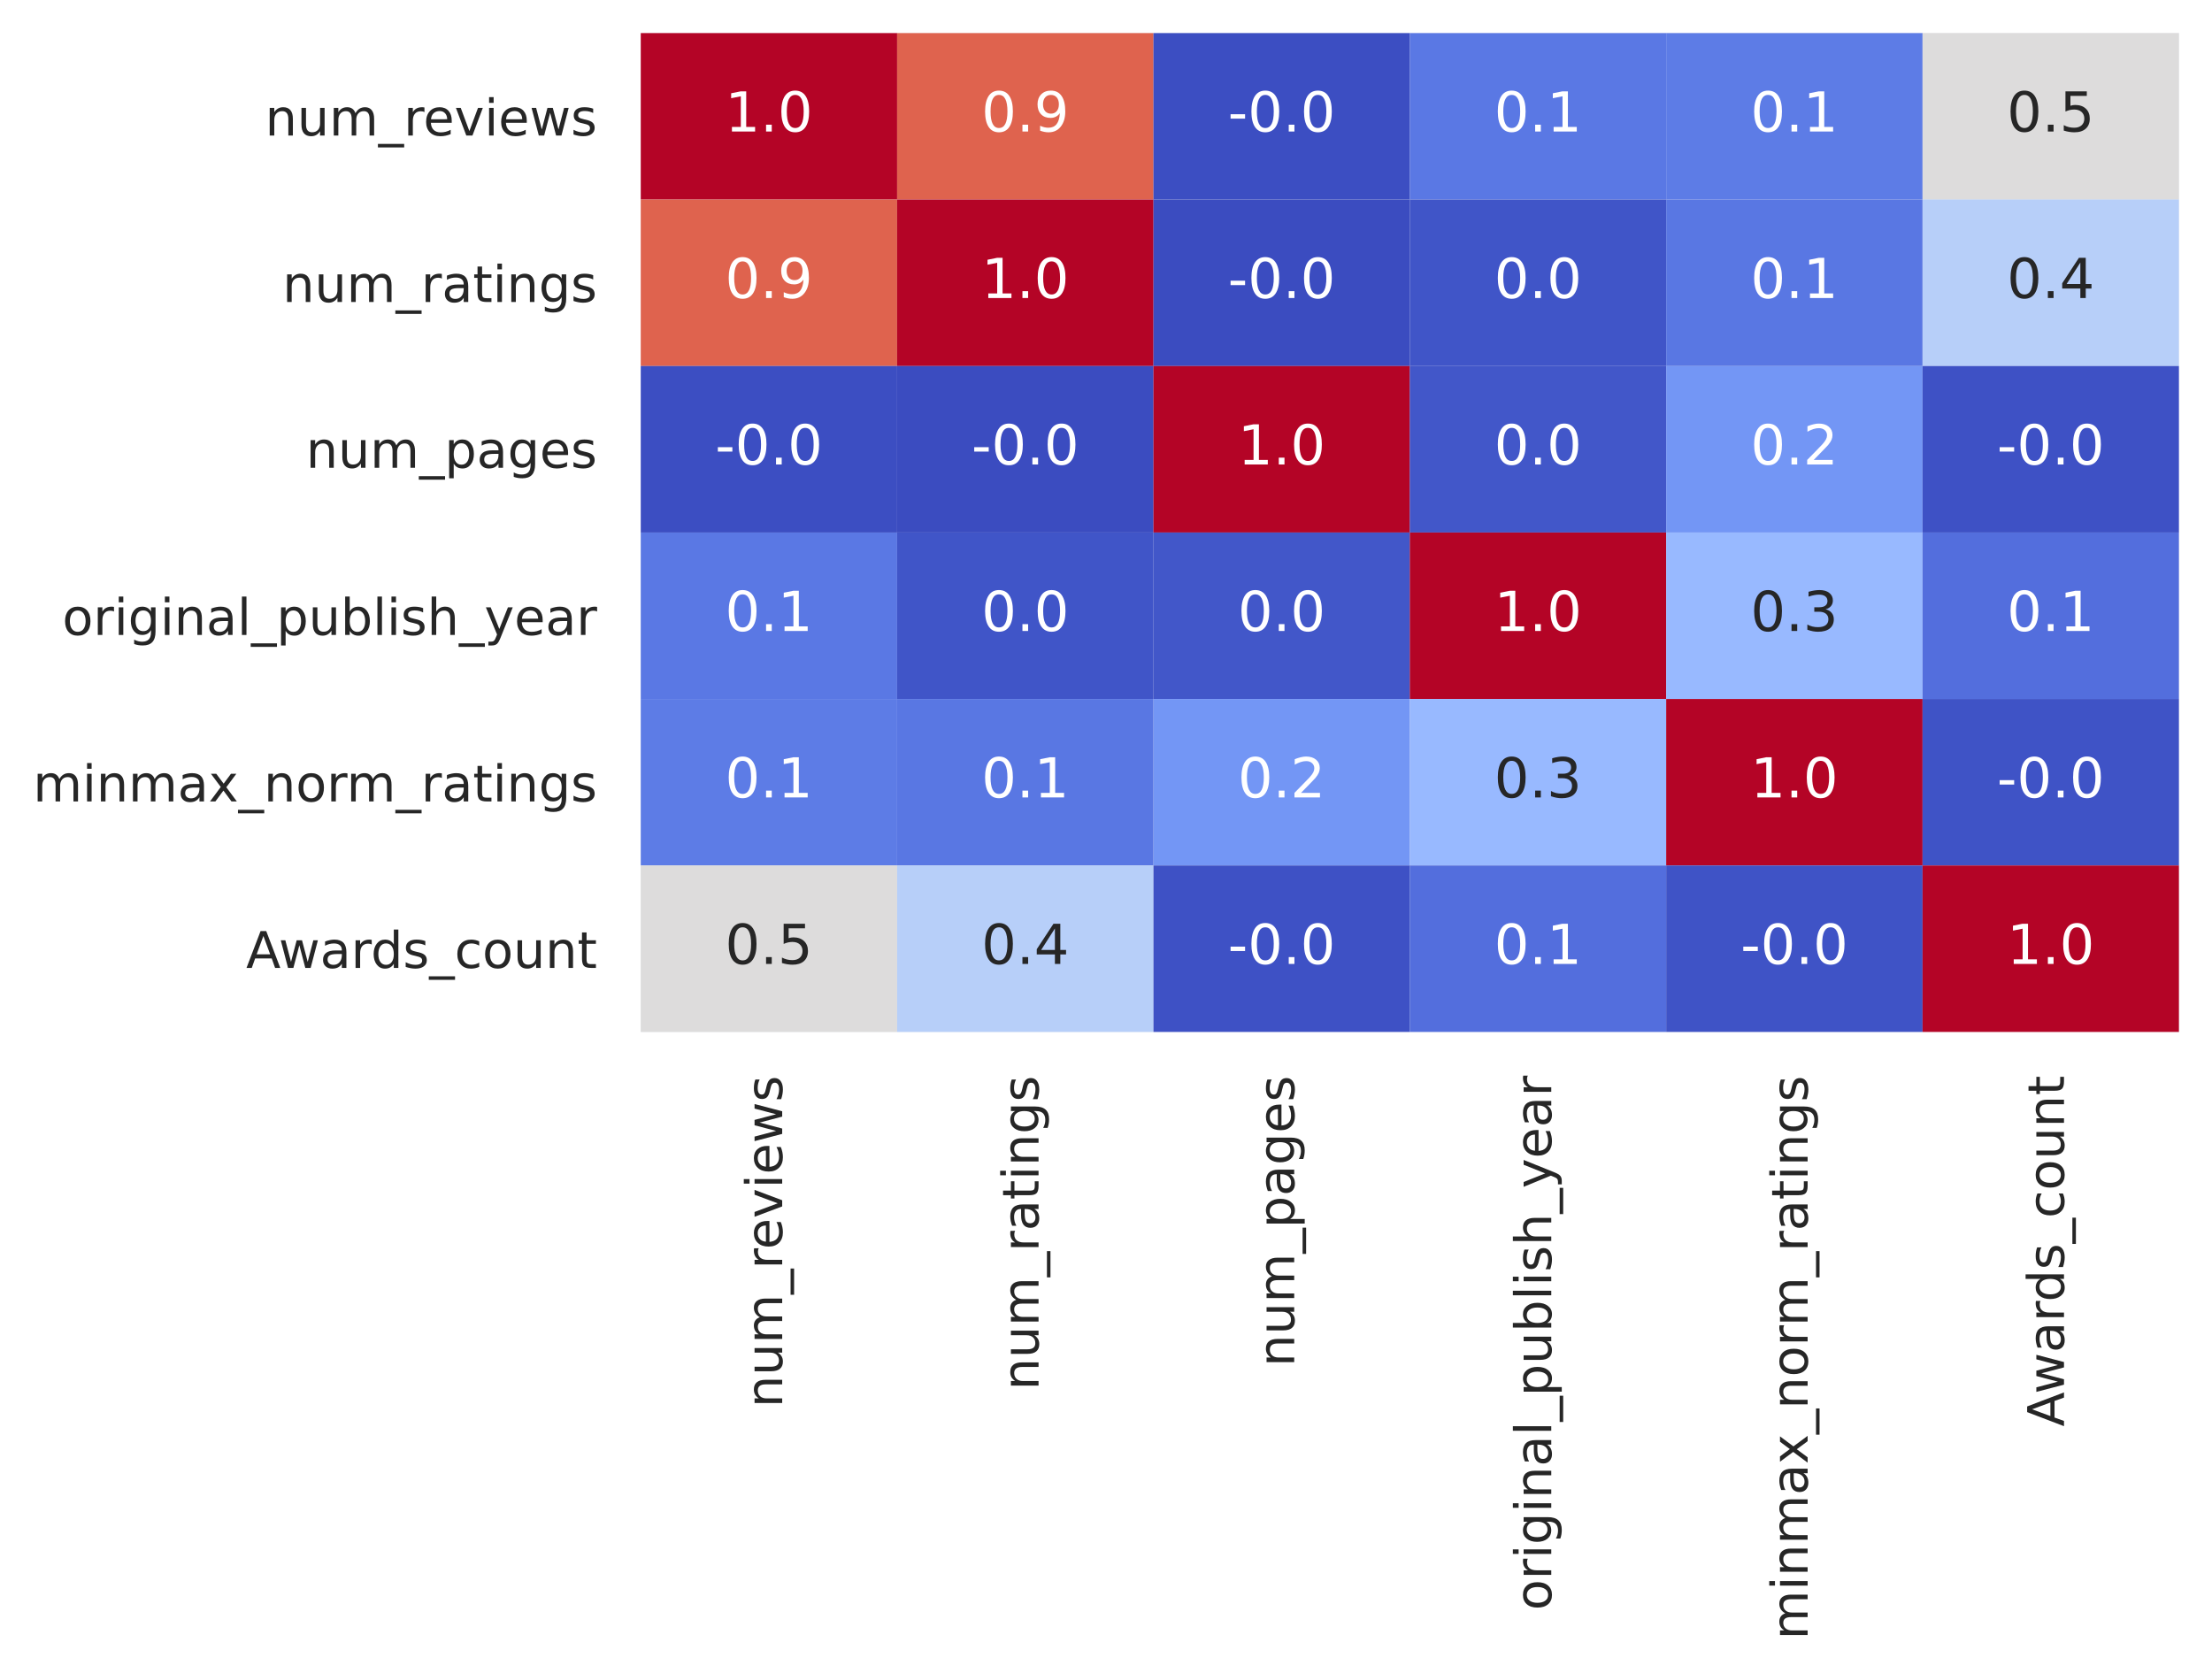 <?xml version="1.0" encoding="utf-8" standalone="no"?>
<!DOCTYPE svg PUBLIC "-//W3C//DTD SVG 1.1//EN"
  "http://www.w3.org/Graphics/SVG/1.1/DTD/svg11.dtd">
<!-- Created with matplotlib (https://matplotlib.org/) -->
<svg height="364.11pt" version="1.1" viewBox="0 0 481.47 364.11" width="481.47pt" xmlns="http://www.w3.org/2000/svg" xmlns:xlink="http://www.w3.org/1999/xlink">
 <defs>
  <style type="text/css">*{stroke-linecap:butt;stroke-linejoin:round;}</style>
 </defs>
 <g id="figure_1">
  <g id="patch_1">
   <path d="M 0 364.11 
L 481.47 364.11 
L 481.47 0 
L 0 0 
z
" style="fill:#ffffff;"/>
  </g>
  <g id="axes_1">
   <g id="patch_2">
    <path d="M 139.47 224.64 
L 474.27 224.64 
L 474.27 7.2 
L 139.47 7.2 
z
" style="fill:#eaeaf2;"/>
   </g>
   <g id="matplotlib.axis_1">
    <g id="xtick_1">
     <g id="text_1">
      <!-- num_reviews -->
      <g style="fill:#262626;" transform="translate(170.253 306.401)rotate(-90)scale(0.11 -0.11)">
       <defs>
        <path d="M 54.891 33.016 
L 54.891 0 
L 45.906 0 
L 45.906 32.719 
Q 45.906 40.484 42.875 44.328 
Q 39.844 48.188 33.797 48.188 
Q 26.516 48.188 22.312 43.547 
Q 18.109 38.922 18.109 30.906 
L 18.109 0 
L 9.078 0 
L 9.078 54.688 
L 18.109 54.688 
L 18.109 46.188 
Q 21.344 51.125 25.703 53.562 
Q 30.078 56 35.797 56 
Q 45.219 56 50.047 50.172 
Q 54.891 44.344 54.891 33.016 
z
" id="DejaVuSans-110"/>
        <path d="M 8.5 21.578 
L 8.5 54.688 
L 17.484 54.688 
L 17.484 21.922 
Q 17.484 14.156 20.5 10.266 
Q 23.531 6.391 29.594 6.391 
Q 36.859 6.391 41.078 11.031 
Q 45.312 15.672 45.312 23.688 
L 45.312 54.688 
L 54.297 54.688 
L 54.297 0 
L 45.312 0 
L 45.312 8.406 
Q 42.047 3.422 37.719 1 
Q 33.406 -1.422 27.688 -1.422 
Q 18.266 -1.422 13.375 4.438 
Q 8.5 10.297 8.5 21.578 
z
M 31.109 56 
z
" id="DejaVuSans-117"/>
        <path d="M 52 44.188 
Q 55.375 50.25 60.062 53.125 
Q 64.75 56 71.094 56 
Q 79.641 56 84.281 50.016 
Q 88.922 44.047 88.922 33.016 
L 88.922 0 
L 79.891 0 
L 79.891 32.719 
Q 79.891 40.578 77.094 44.375 
Q 74.312 48.188 68.609 48.188 
Q 61.625 48.188 57.562 43.547 
Q 53.516 38.922 53.516 30.906 
L 53.516 0 
L 44.484 0 
L 44.484 32.719 
Q 44.484 40.625 41.703 44.406 
Q 38.922 48.188 33.109 48.188 
Q 26.219 48.188 22.156 43.531 
Q 18.109 38.875 18.109 30.906 
L 18.109 0 
L 9.078 0 
L 9.078 54.688 
L 18.109 54.688 
L 18.109 46.188 
Q 21.188 51.219 25.484 53.609 
Q 29.781 56 35.688 56 
Q 41.656 56 45.828 52.969 
Q 50 49.953 52 44.188 
z
" id="DejaVuSans-109"/>
        <path d="M 50.984 -16.609 
L 50.984 -23.578 
L -0.984 -23.578 
L -0.984 -16.609 
z
" id="DejaVuSans-95"/>
        <path d="M 41.109 46.297 
Q 39.594 47.172 37.812 47.578 
Q 36.031 48 33.891 48 
Q 26.266 48 22.188 43.047 
Q 18.109 38.094 18.109 28.812 
L 18.109 0 
L 9.078 0 
L 9.078 54.688 
L 18.109 54.688 
L 18.109 46.188 
Q 20.953 51.172 25.484 53.578 
Q 30.031 56 36.531 56 
Q 37.453 56 38.578 55.875 
Q 39.703 55.766 41.062 55.516 
z
" id="DejaVuSans-114"/>
        <path d="M 56.203 29.594 
L 56.203 25.203 
L 14.891 25.203 
Q 15.484 15.922 20.484 11.062 
Q 25.484 6.203 34.422 6.203 
Q 39.594 6.203 44.453 7.469 
Q 49.312 8.734 54.109 11.281 
L 54.109 2.781 
Q 49.266 0.734 44.188 -0.344 
Q 39.109 -1.422 33.891 -1.422 
Q 20.797 -1.422 13.156 6.188 
Q 5.516 13.812 5.516 26.812 
Q 5.516 40.234 12.766 48.109 
Q 20.016 56 32.328 56 
Q 43.359 56 49.781 48.891 
Q 56.203 41.797 56.203 29.594 
z
M 47.219 32.234 
Q 47.125 39.594 43.094 43.984 
Q 39.062 48.391 32.422 48.391 
Q 24.906 48.391 20.391 44.141 
Q 15.875 39.891 15.188 32.172 
z
" id="DejaVuSans-101"/>
        <path d="M 2.984 54.688 
L 12.5 54.688 
L 29.594 8.797 
L 46.688 54.688 
L 56.203 54.688 
L 35.688 0 
L 23.484 0 
z
" id="DejaVuSans-118"/>
        <path d="M 9.422 54.688 
L 18.406 54.688 
L 18.406 0 
L 9.422 0 
z
M 9.422 75.984 
L 18.406 75.984 
L 18.406 64.594 
L 9.422 64.594 
z
" id="DejaVuSans-105"/>
        <path d="M 4.203 54.688 
L 13.188 54.688 
L 24.422 12.016 
L 35.594 54.688 
L 46.188 54.688 
L 57.422 12.016 
L 68.609 54.688 
L 77.594 54.688 
L 63.281 0 
L 52.688 0 
L 40.922 44.828 
L 29.109 0 
L 18.5 0 
z
" id="DejaVuSans-119"/>
        <path d="M 44.281 53.078 
L 44.281 44.578 
Q 40.484 46.531 36.375 47.5 
Q 32.281 48.484 27.875 48.484 
Q 21.188 48.484 17.844 46.438 
Q 14.5 44.391 14.5 40.281 
Q 14.5 37.156 16.891 35.375 
Q 19.281 33.594 26.516 31.984 
L 29.594 31.297 
Q 39.156 29.25 43.188 25.516 
Q 47.219 21.781 47.219 15.094 
Q 47.219 7.469 41.188 3.016 
Q 35.156 -1.422 24.609 -1.422 
Q 20.219 -1.422 15.453 -0.562 
Q 10.688 0.297 5.422 2 
L 5.422 11.281 
Q 10.406 8.688 15.234 7.391 
Q 20.062 6.109 24.812 6.109 
Q 31.156 6.109 34.562 8.281 
Q 37.984 10.453 37.984 14.406 
Q 37.984 18.062 35.516 20.016 
Q 33.062 21.969 24.703 23.781 
L 21.578 24.516 
Q 13.234 26.266 9.516 29.906 
Q 5.812 33.547 5.812 39.891 
Q 5.812 47.609 11.281 51.797 
Q 16.75 56 26.812 56 
Q 31.781 56 36.172 55.266 
Q 40.578 54.547 44.281 53.078 
z
" id="DejaVuSans-115"/>
       </defs>
       <use xlink:href="#DejaVuSans-110"/>
       <use x="63.379" xlink:href="#DejaVuSans-117"/>
       <use x="126.758" xlink:href="#DejaVuSans-109"/>
       <use x="224.17" xlink:href="#DejaVuSans-95"/>
       <use x="274.17" xlink:href="#DejaVuSans-114"/>
       <use x="313.033" xlink:href="#DejaVuSans-101"/>
       <use x="374.557" xlink:href="#DejaVuSans-118"/>
       <use x="433.736" xlink:href="#DejaVuSans-105"/>
       <use x="461.52" xlink:href="#DejaVuSans-101"/>
       <use x="523.043" xlink:href="#DejaVuSans-119"/>
       <use x="604.83" xlink:href="#DejaVuSans-115"/>
      </g>
     </g>
    </g>
    <g id="xtick_2">
     <g id="text_2">
      <!-- num_ratings -->
      <g style="fill:#262626;" transform="translate(226.053 302.613)rotate(-90)scale(0.11 -0.11)">
       <defs>
        <path d="M 34.281 27.484 
Q 23.391 27.484 19.188 25 
Q 14.984 22.516 14.984 16.5 
Q 14.984 11.719 18.141 8.906 
Q 21.297 6.109 26.703 6.109 
Q 34.188 6.109 38.703 11.406 
Q 43.219 16.703 43.219 25.484 
L 43.219 27.484 
z
M 52.203 31.203 
L 52.203 0 
L 43.219 0 
L 43.219 8.297 
Q 40.141 3.328 35.547 0.953 
Q 30.953 -1.422 24.312 -1.422 
Q 15.922 -1.422 10.953 3.297 
Q 6 8.016 6 15.922 
Q 6 25.141 12.172 29.828 
Q 18.359 34.516 30.609 34.516 
L 43.219 34.516 
L 43.219 35.406 
Q 43.219 41.609 39.141 45 
Q 35.062 48.391 27.688 48.391 
Q 23 48.391 18.547 47.266 
Q 14.109 46.141 10.016 43.891 
L 10.016 52.203 
Q 14.938 54.109 19.578 55.047 
Q 24.219 56 28.609 56 
Q 40.484 56 46.344 49.844 
Q 52.203 43.703 52.203 31.203 
z
" id="DejaVuSans-97"/>
        <path d="M 18.312 70.219 
L 18.312 54.688 
L 36.812 54.688 
L 36.812 47.703 
L 18.312 47.703 
L 18.312 18.016 
Q 18.312 11.328 20.141 9.422 
Q 21.969 7.516 27.594 7.516 
L 36.812 7.516 
L 36.812 0 
L 27.594 0 
Q 17.188 0 13.234 3.875 
Q 9.281 7.766 9.281 18.016 
L 9.281 47.703 
L 2.688 47.703 
L 2.688 54.688 
L 9.281 54.688 
L 9.281 70.219 
z
" id="DejaVuSans-116"/>
        <path d="M 45.406 27.984 
Q 45.406 37.75 41.375 43.109 
Q 37.359 48.484 30.078 48.484 
Q 22.859 48.484 18.828 43.109 
Q 14.797 37.75 14.797 27.984 
Q 14.797 18.266 18.828 12.891 
Q 22.859 7.516 30.078 7.516 
Q 37.359 7.516 41.375 12.891 
Q 45.406 18.266 45.406 27.984 
z
M 54.391 6.781 
Q 54.391 -7.172 48.188 -13.984 
Q 42 -20.797 29.203 -20.797 
Q 24.469 -20.797 20.266 -20.094 
Q 16.062 -19.391 12.109 -17.922 
L 12.109 -9.188 
Q 16.062 -11.328 19.922 -12.344 
Q 23.781 -13.375 27.781 -13.375 
Q 36.625 -13.375 41.016 -8.766 
Q 45.406 -4.156 45.406 5.172 
L 45.406 9.625 
Q 42.625 4.781 38.281 2.391 
Q 33.938 0 27.875 0 
Q 17.828 0 11.672 7.656 
Q 5.516 15.328 5.516 27.984 
Q 5.516 40.672 11.672 48.328 
Q 17.828 56 27.875 56 
Q 33.938 56 38.281 53.609 
Q 42.625 51.219 45.406 46.391 
L 45.406 54.688 
L 54.391 54.688 
z
" id="DejaVuSans-103"/>
       </defs>
       <use xlink:href="#DejaVuSans-110"/>
       <use x="63.379" xlink:href="#DejaVuSans-117"/>
       <use x="126.758" xlink:href="#DejaVuSans-109"/>
       <use x="224.17" xlink:href="#DejaVuSans-95"/>
       <use x="274.17" xlink:href="#DejaVuSans-114"/>
       <use x="315.283" xlink:href="#DejaVuSans-97"/>
       <use x="376.562" xlink:href="#DejaVuSans-116"/>
       <use x="415.771" xlink:href="#DejaVuSans-105"/>
       <use x="443.555" xlink:href="#DejaVuSans-110"/>
       <use x="506.934" xlink:href="#DejaVuSans-103"/>
       <use x="570.41" xlink:href="#DejaVuSans-115"/>
      </g>
     </g>
    </g>
    <g id="xtick_3">
     <g id="text_3">
      <!-- num_pages -->
      <g style="fill:#262626;" transform="translate(281.7 297.503)rotate(-90)scale(0.11 -0.11)">
       <defs>
        <path d="M 18.109 8.203 
L 18.109 -20.797 
L 9.078 -20.797 
L 9.078 54.688 
L 18.109 54.688 
L 18.109 46.391 
Q 20.953 51.266 25.266 53.625 
Q 29.594 56 35.594 56 
Q 45.562 56 51.781 48.094 
Q 58.016 40.188 58.016 27.297 
Q 58.016 14.406 51.781 6.484 
Q 45.562 -1.422 35.594 -1.422 
Q 29.594 -1.422 25.266 0.953 
Q 20.953 3.328 18.109 8.203 
z
M 48.688 27.297 
Q 48.688 37.203 44.609 42.844 
Q 40.531 48.484 33.406 48.484 
Q 26.266 48.484 22.188 42.844 
Q 18.109 37.203 18.109 27.297 
Q 18.109 17.391 22.188 11.75 
Q 26.266 6.109 33.406 6.109 
Q 40.531 6.109 44.609 11.75 
Q 48.688 17.391 48.688 27.297 
z
" id="DejaVuSans-112"/>
       </defs>
       <use xlink:href="#DejaVuSans-110"/>
       <use x="63.379" xlink:href="#DejaVuSans-117"/>
       <use x="126.758" xlink:href="#DejaVuSans-109"/>
       <use x="224.17" xlink:href="#DejaVuSans-95"/>
       <use x="274.17" xlink:href="#DejaVuSans-112"/>
       <use x="337.646" xlink:href="#DejaVuSans-97"/>
       <use x="398.926" xlink:href="#DejaVuSans-103"/>
       <use x="462.402" xlink:href="#DejaVuSans-101"/>
       <use x="523.926" xlink:href="#DejaVuSans-115"/>
      </g>
     </g>
    </g>
    <g id="xtick_4">
     <g id="text_4">
      <!-- original_publish_year -->
      <g style="fill:#262626;" transform="translate(337.653 350.549)rotate(-90)scale(0.11 -0.11)">
       <defs>
        <path d="M 30.609 48.391 
Q 23.391 48.391 19.188 42.75 
Q 14.984 37.109 14.984 27.297 
Q 14.984 17.484 19.156 11.844 
Q 23.344 6.203 30.609 6.203 
Q 37.797 6.203 41.984 11.859 
Q 46.188 17.531 46.188 27.297 
Q 46.188 37.016 41.984 42.703 
Q 37.797 48.391 30.609 48.391 
z
M 30.609 56 
Q 42.328 56 49.016 48.375 
Q 55.719 40.766 55.719 27.297 
Q 55.719 13.875 49.016 6.219 
Q 42.328 -1.422 30.609 -1.422 
Q 18.844 -1.422 12.172 6.219 
Q 5.516 13.875 5.516 27.297 
Q 5.516 40.766 12.172 48.375 
Q 18.844 56 30.609 56 
z
" id="DejaVuSans-111"/>
        <path d="M 9.422 75.984 
L 18.406 75.984 
L 18.406 0 
L 9.422 0 
z
" id="DejaVuSans-108"/>
        <path d="M 48.688 27.297 
Q 48.688 37.203 44.609 42.844 
Q 40.531 48.484 33.406 48.484 
Q 26.266 48.484 22.188 42.844 
Q 18.109 37.203 18.109 27.297 
Q 18.109 17.391 22.188 11.75 
Q 26.266 6.109 33.406 6.109 
Q 40.531 6.109 44.609 11.75 
Q 48.688 17.391 48.688 27.297 
z
M 18.109 46.391 
Q 20.953 51.266 25.266 53.625 
Q 29.594 56 35.594 56 
Q 45.562 56 51.781 48.094 
Q 58.016 40.188 58.016 27.297 
Q 58.016 14.406 51.781 6.484 
Q 45.562 -1.422 35.594 -1.422 
Q 29.594 -1.422 25.266 0.953 
Q 20.953 3.328 18.109 8.203 
L 18.109 0 
L 9.078 0 
L 9.078 75.984 
L 18.109 75.984 
z
" id="DejaVuSans-98"/>
        <path d="M 54.891 33.016 
L 54.891 0 
L 45.906 0 
L 45.906 32.719 
Q 45.906 40.484 42.875 44.328 
Q 39.844 48.188 33.797 48.188 
Q 26.516 48.188 22.312 43.547 
Q 18.109 38.922 18.109 30.906 
L 18.109 0 
L 9.078 0 
L 9.078 75.984 
L 18.109 75.984 
L 18.109 46.188 
Q 21.344 51.125 25.703 53.562 
Q 30.078 56 35.797 56 
Q 45.219 56 50.047 50.172 
Q 54.891 44.344 54.891 33.016 
z
" id="DejaVuSans-104"/>
        <path d="M 32.172 -5.078 
Q 28.375 -14.844 24.75 -17.812 
Q 21.141 -20.797 15.094 -20.797 
L 7.906 -20.797 
L 7.906 -13.281 
L 13.188 -13.281 
Q 16.891 -13.281 18.938 -11.516 
Q 21 -9.766 23.484 -3.219 
L 25.094 0.875 
L 2.984 54.688 
L 12.5 54.688 
L 29.594 11.922 
L 46.688 54.688 
L 56.203 54.688 
z
" id="DejaVuSans-121"/>
       </defs>
       <use xlink:href="#DejaVuSans-111"/>
       <use x="61.182" xlink:href="#DejaVuSans-114"/>
       <use x="102.295" xlink:href="#DejaVuSans-105"/>
       <use x="130.078" xlink:href="#DejaVuSans-103"/>
       <use x="193.555" xlink:href="#DejaVuSans-105"/>
       <use x="221.338" xlink:href="#DejaVuSans-110"/>
       <use x="284.717" xlink:href="#DejaVuSans-97"/>
       <use x="345.996" xlink:href="#DejaVuSans-108"/>
       <use x="373.779" xlink:href="#DejaVuSans-95"/>
       <use x="423.779" xlink:href="#DejaVuSans-112"/>
       <use x="487.256" xlink:href="#DejaVuSans-117"/>
       <use x="550.635" xlink:href="#DejaVuSans-98"/>
       <use x="614.111" xlink:href="#DejaVuSans-108"/>
       <use x="641.895" xlink:href="#DejaVuSans-105"/>
       <use x="669.678" xlink:href="#DejaVuSans-115"/>
       <use x="721.777" xlink:href="#DejaVuSans-104"/>
       <use x="785.156" xlink:href="#DejaVuSans-95"/>
       <use x="835.156" xlink:href="#DejaVuSans-121"/>
       <use x="894.336" xlink:href="#DejaVuSans-101"/>
       <use x="955.859" xlink:href="#DejaVuSans-97"/>
       <use x="1017.139" xlink:href="#DejaVuSans-114"/>
      </g>
     </g>
    </g>
    <g id="xtick_5">
     <g id="text_5">
      <!-- minmax_norm_ratings -->
      <g style="fill:#262626;" transform="translate(393.453 356.91)rotate(-90)scale(0.11 -0.11)">
       <defs>
        <path d="M 54.891 54.688 
L 35.109 28.078 
L 55.906 0 
L 45.312 0 
L 29.391 21.484 
L 13.484 0 
L 2.875 0 
L 24.125 28.609 
L 4.688 54.688 
L 15.281 54.688 
L 29.781 35.203 
L 44.281 54.688 
z
" id="DejaVuSans-120"/>
       </defs>
       <use xlink:href="#DejaVuSans-109"/>
       <use x="97.412" xlink:href="#DejaVuSans-105"/>
       <use x="125.195" xlink:href="#DejaVuSans-110"/>
       <use x="188.574" xlink:href="#DejaVuSans-109"/>
       <use x="285.986" xlink:href="#DejaVuSans-97"/>
       <use x="347.266" xlink:href="#DejaVuSans-120"/>
       <use x="406.445" xlink:href="#DejaVuSans-95"/>
       <use x="456.445" xlink:href="#DejaVuSans-110"/>
       <use x="519.824" xlink:href="#DejaVuSans-111"/>
       <use x="581.006" xlink:href="#DejaVuSans-114"/>
       <use x="620.369" xlink:href="#DejaVuSans-109"/>
       <use x="717.781" xlink:href="#DejaVuSans-95"/>
       <use x="767.781" xlink:href="#DejaVuSans-114"/>
       <use x="808.895" xlink:href="#DejaVuSans-97"/>
       <use x="870.174" xlink:href="#DejaVuSans-116"/>
       <use x="909.383" xlink:href="#DejaVuSans-105"/>
       <use x="937.166" xlink:href="#DejaVuSans-110"/>
       <use x="1000.545" xlink:href="#DejaVuSans-103"/>
       <use x="1064.021" xlink:href="#DejaVuSans-115"/>
      </g>
     </g>
    </g>
    <g id="xtick_6">
     <g id="text_6">
      <!-- Awards_count -->
      <g style="fill:#262626;" transform="translate(449.253 310.538)rotate(-90)scale(0.11 -0.11)">
       <defs>
        <path d="M 34.188 63.188 
L 20.797 26.906 
L 47.609 26.906 
z
M 28.609 72.906 
L 39.797 72.906 
L 67.578 0 
L 57.328 0 
L 50.688 18.703 
L 17.828 18.703 
L 11.188 0 
L 0.781 0 
z
" id="DejaVuSans-65"/>
        <path d="M 45.406 46.391 
L 45.406 75.984 
L 54.391 75.984 
L 54.391 0 
L 45.406 0 
L 45.406 8.203 
Q 42.578 3.328 38.25 0.953 
Q 33.938 -1.422 27.875 -1.422 
Q 17.969 -1.422 11.734 6.484 
Q 5.516 14.406 5.516 27.297 
Q 5.516 40.188 11.734 48.094 
Q 17.969 56 27.875 56 
Q 33.938 56 38.25 53.625 
Q 42.578 51.266 45.406 46.391 
z
M 14.797 27.297 
Q 14.797 17.391 18.875 11.75 
Q 22.953 6.109 30.078 6.109 
Q 37.203 6.109 41.297 11.75 
Q 45.406 17.391 45.406 27.297 
Q 45.406 37.203 41.297 42.844 
Q 37.203 48.484 30.078 48.484 
Q 22.953 48.484 18.875 42.844 
Q 14.797 37.203 14.797 27.297 
z
" id="DejaVuSans-100"/>
        <path d="M 48.781 52.594 
L 48.781 44.188 
Q 44.969 46.297 41.141 47.344 
Q 37.312 48.391 33.406 48.391 
Q 24.656 48.391 19.812 42.844 
Q 14.984 37.312 14.984 27.297 
Q 14.984 17.281 19.812 11.734 
Q 24.656 6.203 33.406 6.203 
Q 37.312 6.203 41.141 7.25 
Q 44.969 8.297 48.781 10.406 
L 48.781 2.094 
Q 45.016 0.344 40.984 -0.531 
Q 36.969 -1.422 32.422 -1.422 
Q 20.062 -1.422 12.781 6.344 
Q 5.516 14.109 5.516 27.297 
Q 5.516 40.672 12.859 48.328 
Q 20.219 56 33.016 56 
Q 37.156 56 41.109 55.141 
Q 45.062 54.297 48.781 52.594 
z
" id="DejaVuSans-99"/>
       </defs>
       <use xlink:href="#DejaVuSans-65"/>
       <use x="64.408" xlink:href="#DejaVuSans-119"/>
       <use x="146.195" xlink:href="#DejaVuSans-97"/>
       <use x="207.475" xlink:href="#DejaVuSans-114"/>
       <use x="246.838" xlink:href="#DejaVuSans-100"/>
       <use x="310.314" xlink:href="#DejaVuSans-115"/>
       <use x="362.414" xlink:href="#DejaVuSans-95"/>
       <use x="412.414" xlink:href="#DejaVuSans-99"/>
       <use x="467.395" xlink:href="#DejaVuSans-111"/>
       <use x="528.576" xlink:href="#DejaVuSans-117"/>
       <use x="591.955" xlink:href="#DejaVuSans-110"/>
       <use x="655.334" xlink:href="#DejaVuSans-116"/>
      </g>
     </g>
    </g>
   </g>
   <g id="matplotlib.axis_2">
    <g id="ytick_1">
     <g id="text_7">
      <!-- num_reviews -->
      <g style="fill:#262626;" transform="translate(57.709 29.499)scale(0.11 -0.11)">
       <use xlink:href="#DejaVuSans-110"/>
       <use x="63.379" xlink:href="#DejaVuSans-117"/>
       <use x="126.758" xlink:href="#DejaVuSans-109"/>
       <use x="224.17" xlink:href="#DejaVuSans-95"/>
       <use x="274.17" xlink:href="#DejaVuSans-114"/>
       <use x="313.033" xlink:href="#DejaVuSans-101"/>
       <use x="374.557" xlink:href="#DejaVuSans-118"/>
       <use x="433.736" xlink:href="#DejaVuSans-105"/>
       <use x="461.52" xlink:href="#DejaVuSans-101"/>
       <use x="523.043" xlink:href="#DejaVuSans-119"/>
       <use x="604.83" xlink:href="#DejaVuSans-115"/>
      </g>
     </g>
    </g>
    <g id="ytick_2">
     <g id="text_8">
      <!-- num_ratings -->
      <g style="fill:#262626;" transform="translate(61.497 65.739)scale(0.11 -0.11)">
       <use xlink:href="#DejaVuSans-110"/>
       <use x="63.379" xlink:href="#DejaVuSans-117"/>
       <use x="126.758" xlink:href="#DejaVuSans-109"/>
       <use x="224.17" xlink:href="#DejaVuSans-95"/>
       <use x="274.17" xlink:href="#DejaVuSans-114"/>
       <use x="315.283" xlink:href="#DejaVuSans-97"/>
       <use x="376.562" xlink:href="#DejaVuSans-116"/>
       <use x="415.771" xlink:href="#DejaVuSans-105"/>
       <use x="443.555" xlink:href="#DejaVuSans-110"/>
       <use x="506.934" xlink:href="#DejaVuSans-103"/>
       <use x="570.41" xlink:href="#DejaVuSans-115"/>
      </g>
     </g>
    </g>
    <g id="ytick_3">
     <g id="text_9">
      <!-- num_pages -->
      <g style="fill:#262626;" transform="translate(66.607 101.826)scale(0.11 -0.11)">
       <use xlink:href="#DejaVuSans-110"/>
       <use x="63.379" xlink:href="#DejaVuSans-117"/>
       <use x="126.758" xlink:href="#DejaVuSans-109"/>
       <use x="224.17" xlink:href="#DejaVuSans-95"/>
       <use x="274.17" xlink:href="#DejaVuSans-112"/>
       <use x="337.646" xlink:href="#DejaVuSans-97"/>
       <use x="398.926" xlink:href="#DejaVuSans-103"/>
       <use x="462.402" xlink:href="#DejaVuSans-101"/>
       <use x="523.926" xlink:href="#DejaVuSans-115"/>
      </g>
     </g>
    </g>
    <g id="ytick_4">
     <g id="text_10">
      <!-- original_publish_year -->
      <g style="fill:#262626;" transform="translate(13.561 138.219)scale(0.11 -0.11)">
       <use xlink:href="#DejaVuSans-111"/>
       <use x="61.182" xlink:href="#DejaVuSans-114"/>
       <use x="102.295" xlink:href="#DejaVuSans-105"/>
       <use x="130.078" xlink:href="#DejaVuSans-103"/>
       <use x="193.555" xlink:href="#DejaVuSans-105"/>
       <use x="221.338" xlink:href="#DejaVuSans-110"/>
       <use x="284.717" xlink:href="#DejaVuSans-97"/>
       <use x="345.996" xlink:href="#DejaVuSans-108"/>
       <use x="373.779" xlink:href="#DejaVuSans-95"/>
       <use x="423.779" xlink:href="#DejaVuSans-112"/>
       <use x="487.256" xlink:href="#DejaVuSans-117"/>
       <use x="550.635" xlink:href="#DejaVuSans-98"/>
       <use x="614.111" xlink:href="#DejaVuSans-108"/>
       <use x="641.895" xlink:href="#DejaVuSans-105"/>
       <use x="669.678" xlink:href="#DejaVuSans-115"/>
       <use x="721.777" xlink:href="#DejaVuSans-104"/>
       <use x="785.156" xlink:href="#DejaVuSans-95"/>
       <use x="835.156" xlink:href="#DejaVuSans-121"/>
       <use x="894.336" xlink:href="#DejaVuSans-101"/>
       <use x="955.859" xlink:href="#DejaVuSans-97"/>
       <use x="1017.139" xlink:href="#DejaVuSans-114"/>
      </g>
     </g>
    </g>
    <g id="ytick_5">
     <g id="text_11">
      <!-- minmax_norm_ratings -->
      <g style="fill:#262626;" transform="translate(7.2 174.459)scale(0.11 -0.11)">
       <use xlink:href="#DejaVuSans-109"/>
       <use x="97.412" xlink:href="#DejaVuSans-105"/>
       <use x="125.195" xlink:href="#DejaVuSans-110"/>
       <use x="188.574" xlink:href="#DejaVuSans-109"/>
       <use x="285.986" xlink:href="#DejaVuSans-97"/>
       <use x="347.266" xlink:href="#DejaVuSans-120"/>
       <use x="406.445" xlink:href="#DejaVuSans-95"/>
       <use x="456.445" xlink:href="#DejaVuSans-110"/>
       <use x="519.824" xlink:href="#DejaVuSans-111"/>
       <use x="581.006" xlink:href="#DejaVuSans-114"/>
       <use x="620.369" xlink:href="#DejaVuSans-109"/>
       <use x="717.781" xlink:href="#DejaVuSans-95"/>
       <use x="767.781" xlink:href="#DejaVuSans-114"/>
       <use x="808.895" xlink:href="#DejaVuSans-97"/>
       <use x="870.174" xlink:href="#DejaVuSans-116"/>
       <use x="909.383" xlink:href="#DejaVuSans-105"/>
       <use x="937.166" xlink:href="#DejaVuSans-110"/>
       <use x="1000.545" xlink:href="#DejaVuSans-103"/>
       <use x="1064.021" xlink:href="#DejaVuSans-115"/>
      </g>
     </g>
    </g>
    <g id="ytick_6">
     <g id="text_12">
      <!-- Awards_count -->
      <g style="fill:#262626;" transform="translate(53.572 210.699)scale(0.11 -0.11)">
       <use xlink:href="#DejaVuSans-65"/>
       <use x="64.408" xlink:href="#DejaVuSans-119"/>
       <use x="146.195" xlink:href="#DejaVuSans-97"/>
       <use x="207.475" xlink:href="#DejaVuSans-114"/>
       <use x="246.838" xlink:href="#DejaVuSans-100"/>
       <use x="310.314" xlink:href="#DejaVuSans-115"/>
       <use x="362.414" xlink:href="#DejaVuSans-95"/>
       <use x="412.414" xlink:href="#DejaVuSans-99"/>
       <use x="467.395" xlink:href="#DejaVuSans-111"/>
       <use x="528.576" xlink:href="#DejaVuSans-117"/>
       <use x="591.955" xlink:href="#DejaVuSans-110"/>
       <use x="655.334" xlink:href="#DejaVuSans-116"/>
      </g>
     </g>
    </g>
   </g>
   <g id="QuadMesh_1">
    <path clip-path="url(#pa43c5453a3)" d="M 139.47 7.2 
L 195.27 7.2 
L 195.27 43.44 
L 139.47 43.44 
L 139.47 7.2 
" style="fill:#b40426;"/>
    <path clip-path="url(#pa43c5453a3)" d="M 195.27 7.2 
L 251.07 7.2 
L 251.07 43.44 
L 195.27 43.44 
L 195.27 7.2 
" style="fill:#df634e;"/>
    <path clip-path="url(#pa43c5453a3)" d="M 251.07 7.2 
L 306.87 7.2 
L 306.87 43.44 
L 251.07 43.44 
L 251.07 7.2 
" style="fill:#3c4ec2;"/>
    <path clip-path="url(#pa43c5453a3)" d="M 306.87 7.2 
L 362.67 7.2 
L 362.67 43.44 
L 306.87 43.44 
L 306.87 7.2 
" style="fill:#5a78e4;"/>
    <path clip-path="url(#pa43c5453a3)" d="M 362.67 7.2 
L 418.47 7.2 
L 418.47 43.44 
L 362.67 43.44 
L 362.67 7.2 
" style="fill:#5d7ce6;"/>
    <path clip-path="url(#pa43c5453a3)" d="M 418.47 7.2 
L 474.27 7.2 
L 474.27 43.44 
L 418.47 43.44 
L 418.47 7.2 
" style="fill:#dddcdc;"/>
    <path clip-path="url(#pa43c5453a3)" d="M 139.47 43.44 
L 195.27 43.44 
L 195.27 79.68 
L 139.47 79.68 
L 139.47 43.44 
" style="fill:#df634e;"/>
    <path clip-path="url(#pa43c5453a3)" d="M 195.27 43.44 
L 251.07 43.44 
L 251.07 79.68 
L 195.27 79.68 
L 195.27 43.44 
" style="fill:#b40426;"/>
    <path clip-path="url(#pa43c5453a3)" d="M 251.07 43.44 
L 306.87 43.44 
L 306.87 79.68 
L 251.07 79.68 
L 251.07 43.44 
" style="fill:#3b4cc0;"/>
    <path clip-path="url(#pa43c5453a3)" d="M 306.87 43.44 
L 362.67 43.44 
L 362.67 79.68 
L 306.87 79.68 
L 306.87 43.44 
" style="fill:#4055c8;"/>
    <path clip-path="url(#pa43c5453a3)" d="M 362.67 43.44 
L 418.47 43.44 
L 418.47 79.68 
L 362.67 79.68 
L 362.67 43.44 
" style="fill:#5977e3;"/>
    <path clip-path="url(#pa43c5453a3)" d="M 418.47 43.44 
L 474.27 43.44 
L 474.27 79.68 
L 418.47 79.68 
L 418.47 43.44 
" style="fill:#b7cff9;"/>
    <path clip-path="url(#pa43c5453a3)" d="M 139.47 79.68 
L 195.27 79.68 
L 195.27 115.92 
L 139.47 115.92 
L 139.47 79.68 
" style="fill:#3c4ec2;"/>
    <path clip-path="url(#pa43c5453a3)" d="M 195.27 79.68 
L 251.07 79.68 
L 251.07 115.92 
L 195.27 115.92 
L 195.27 79.68 
" style="fill:#3b4cc0;"/>
    <path clip-path="url(#pa43c5453a3)" d="M 251.07 79.68 
L 306.87 79.68 
L 306.87 115.92 
L 251.07 115.92 
L 251.07 79.68 
" style="fill:#b40426;"/>
    <path clip-path="url(#pa43c5453a3)" d="M 306.87 79.68 
L 362.67 79.68 
L 362.67 115.92 
L 306.87 115.92 
L 306.87 79.68 
" style="fill:#4257c9;"/>
    <path clip-path="url(#pa43c5453a3)" d="M 362.67 79.68 
L 418.47 79.68 
L 418.47 115.92 
L 362.67 115.92 
L 362.67 79.68 
" style="fill:#7396f5;"/>
    <path clip-path="url(#pa43c5453a3)" d="M 418.47 79.68 
L 474.27 79.68 
L 474.27 115.92 
L 418.47 115.92 
L 418.47 79.68 
" style="fill:#3e51c5;"/>
    <path clip-path="url(#pa43c5453a3)" d="M 139.47 115.92 
L 195.27 115.92 
L 195.27 152.16 
L 139.47 152.16 
L 139.47 115.92 
" style="fill:#5a78e4;"/>
    <path clip-path="url(#pa43c5453a3)" d="M 195.27 115.92 
L 251.07 115.92 
L 251.07 152.16 
L 195.27 152.16 
L 195.27 115.92 
" style="fill:#4055c8;"/>
    <path clip-path="url(#pa43c5453a3)" d="M 251.07 115.92 
L 306.87 115.92 
L 306.87 152.16 
L 251.07 152.16 
L 251.07 115.92 
" style="fill:#4257c9;"/>
    <path clip-path="url(#pa43c5453a3)" d="M 306.87 115.92 
L 362.67 115.92 
L 362.67 152.16 
L 306.87 152.16 
L 306.87 115.92 
" style="fill:#b40426;"/>
    <path clip-path="url(#pa43c5453a3)" d="M 362.67 115.92 
L 418.47 115.92 
L 418.47 152.16 
L 362.67 152.16 
L 362.67 115.92 
" style="fill:#98b9ff;"/>
    <path clip-path="url(#pa43c5453a3)" d="M 418.47 115.92 
L 474.27 115.92 
L 474.27 152.16 
L 418.47 152.16 
L 418.47 115.92 
" style="fill:#536edd;"/>
    <path clip-path="url(#pa43c5453a3)" d="M 139.47 152.16 
L 195.27 152.16 
L 195.27 188.4 
L 139.47 188.4 
L 139.47 152.16 
" style="fill:#5d7ce6;"/>
    <path clip-path="url(#pa43c5453a3)" d="M 195.27 152.16 
L 251.07 152.16 
L 251.07 188.4 
L 195.27 188.4 
L 195.27 152.16 
" style="fill:#5977e3;"/>
    <path clip-path="url(#pa43c5453a3)" d="M 251.07 152.16 
L 306.87 152.16 
L 306.87 188.4 
L 251.07 188.4 
L 251.07 152.16 
" style="fill:#7396f5;"/>
    <path clip-path="url(#pa43c5453a3)" d="M 306.87 152.16 
L 362.67 152.16 
L 362.67 188.4 
L 306.87 188.4 
L 306.87 152.16 
" style="fill:#98b9ff;"/>
    <path clip-path="url(#pa43c5453a3)" d="M 362.67 152.16 
L 418.47 152.16 
L 418.47 188.4 
L 362.67 188.4 
L 362.67 152.16 
" style="fill:#b40426;"/>
    <path clip-path="url(#pa43c5453a3)" d="M 418.47 152.16 
L 474.27 152.16 
L 474.27 188.4 
L 418.47 188.4 
L 418.47 152.16 
" style="fill:#3f53c6;"/>
    <path clip-path="url(#pa43c5453a3)" d="M 139.47 188.4 
L 195.27 188.4 
L 195.27 224.64 
L 139.47 224.64 
L 139.47 188.4 
" style="fill:#dddcdc;"/>
    <path clip-path="url(#pa43c5453a3)" d="M 195.27 188.4 
L 251.07 188.4 
L 251.07 224.64 
L 195.27 224.64 
L 195.27 188.4 
" style="fill:#b7cff9;"/>
    <path clip-path="url(#pa43c5453a3)" d="M 251.07 188.4 
L 306.87 188.4 
L 306.87 224.64 
L 251.07 224.64 
L 251.07 188.4 
" style="fill:#3e51c5;"/>
    <path clip-path="url(#pa43c5453a3)" d="M 306.87 188.4 
L 362.67 188.4 
L 362.67 224.64 
L 306.87 224.64 
L 306.87 188.4 
" style="fill:#536edd;"/>
    <path clip-path="url(#pa43c5453a3)" d="M 362.67 188.4 
L 418.47 188.4 
L 418.47 224.64 
L 362.67 224.64 
L 362.67 188.4 
" style="fill:#3f53c6;"/>
    <path clip-path="url(#pa43c5453a3)" d="M 418.47 188.4 
L 474.27 188.4 
L 474.27 224.64 
L 418.47 224.64 
L 418.47 188.4 
" style="fill:#b40426;"/>
   </g>
   <g id="text_13">
    <!-- 1.0 -->
    <g style="fill:#ffffff;" transform="translate(157.828 28.631)scale(0.12 -0.12)">
     <defs>
      <path d="M 12.406 8.297 
L 28.516 8.297 
L 28.516 63.922 
L 10.984 60.406 
L 10.984 69.391 
L 28.422 72.906 
L 38.281 72.906 
L 38.281 8.297 
L 54.391 8.297 
L 54.391 0 
L 12.406 0 
z
" id="DejaVuSans-49"/>
      <path d="M 10.688 12.406 
L 21 12.406 
L 21 0 
L 10.688 0 
z
" id="DejaVuSans-46"/>
      <path d="M 31.781 66.406 
Q 24.172 66.406 20.328 58.906 
Q 16.5 51.422 16.5 36.375 
Q 16.5 21.391 20.328 13.891 
Q 24.172 6.391 31.781 6.391 
Q 39.453 6.391 43.281 13.891 
Q 47.125 21.391 47.125 36.375 
Q 47.125 51.422 43.281 58.906 
Q 39.453 66.406 31.781 66.406 
z
M 31.781 74.219 
Q 44.047 74.219 50.516 64.516 
Q 56.984 54.828 56.984 36.375 
Q 56.984 17.969 50.516 8.266 
Q 44.047 -1.422 31.781 -1.422 
Q 19.531 -1.422 13.062 8.266 
Q 6.594 17.969 6.594 36.375 
Q 6.594 54.828 13.062 64.516 
Q 19.531 74.219 31.781 74.219 
z
" id="DejaVuSans-48"/>
     </defs>
     <use xlink:href="#DejaVuSans-49"/>
     <use x="63.623" xlink:href="#DejaVuSans-46"/>
     <use x="95.41" xlink:href="#DejaVuSans-48"/>
    </g>
   </g>
   <g id="text_14">
    <!-- 0.9 -->
    <g style="fill:#ffffff;" transform="translate(213.628 28.631)scale(0.12 -0.12)">
     <defs>
      <path d="M 10.984 1.516 
L 10.984 10.5 
Q 14.703 8.734 18.5 7.812 
Q 22.312 6.891 25.984 6.891 
Q 35.75 6.891 40.891 13.453 
Q 46.047 20.016 46.781 33.406 
Q 43.953 29.203 39.594 26.953 
Q 35.25 24.703 29.984 24.703 
Q 19.047 24.703 12.672 31.312 
Q 6.297 37.938 6.297 49.422 
Q 6.297 60.641 12.938 67.422 
Q 19.578 74.219 30.609 74.219 
Q 43.266 74.219 49.922 64.516 
Q 56.594 54.828 56.594 36.375 
Q 56.594 19.141 48.406 8.859 
Q 40.234 -1.422 26.422 -1.422 
Q 22.703 -1.422 18.891 -0.688 
Q 15.094 0.047 10.984 1.516 
z
M 30.609 32.422 
Q 37.25 32.422 41.125 36.953 
Q 45.016 41.5 45.016 49.422 
Q 45.016 57.281 41.125 61.844 
Q 37.25 66.406 30.609 66.406 
Q 23.969 66.406 20.094 61.844 
Q 16.219 57.281 16.219 49.422 
Q 16.219 41.5 20.094 36.953 
Q 23.969 32.422 30.609 32.422 
z
" id="DejaVuSans-57"/>
     </defs>
     <use xlink:href="#DejaVuSans-48"/>
     <use x="63.623" xlink:href="#DejaVuSans-46"/>
     <use x="95.41" xlink:href="#DejaVuSans-57"/>
    </g>
   </g>
   <g id="text_15">
    <!-- -0.0 -->
    <g style="fill:#ffffff;" transform="translate(267.264 28.631)scale(0.12 -0.12)">
     <defs>
      <path d="M 4.891 31.391 
L 31.203 31.391 
L 31.203 23.391 
L 4.891 23.391 
z
" id="DejaVuSans-45"/>
     </defs>
     <use xlink:href="#DejaVuSans-45"/>
     <use x="36.084" xlink:href="#DejaVuSans-48"/>
     <use x="99.707" xlink:href="#DejaVuSans-46"/>
     <use x="131.494" xlink:href="#DejaVuSans-48"/>
    </g>
   </g>
   <g id="text_16">
    <!-- 0.1 -->
    <g style="fill:#ffffff;" transform="translate(325.228 28.631)scale(0.12 -0.12)">
     <use xlink:href="#DejaVuSans-48"/>
     <use x="63.623" xlink:href="#DejaVuSans-46"/>
     <use x="95.41" xlink:href="#DejaVuSans-49"/>
    </g>
   </g>
   <g id="text_17">
    <!-- 0.1 -->
    <g style="fill:#ffffff;" transform="translate(381.028 28.631)scale(0.12 -0.12)">
     <use xlink:href="#DejaVuSans-48"/>
     <use x="63.623" xlink:href="#DejaVuSans-46"/>
     <use x="95.41" xlink:href="#DejaVuSans-49"/>
    </g>
   </g>
   <g id="text_18">
    <!-- 0.5 -->
    <g style="fill:#262626;" transform="translate(436.828 28.631)scale(0.12 -0.12)">
     <defs>
      <path d="M 10.797 72.906 
L 49.516 72.906 
L 49.516 64.594 
L 19.828 64.594 
L 19.828 46.734 
Q 21.969 47.469 24.109 47.828 
Q 26.266 48.188 28.422 48.188 
Q 40.625 48.188 47.75 41.5 
Q 54.891 34.812 54.891 23.391 
Q 54.891 11.625 47.562 5.094 
Q 40.234 -1.422 26.906 -1.422 
Q 22.312 -1.422 17.547 -0.641 
Q 12.797 0.141 7.719 1.703 
L 7.719 11.625 
Q 12.109 9.234 16.797 8.062 
Q 21.484 6.891 26.703 6.891 
Q 35.156 6.891 40.078 11.328 
Q 45.016 15.766 45.016 23.391 
Q 45.016 31 40.078 35.438 
Q 35.156 39.891 26.703 39.891 
Q 22.75 39.891 18.812 39.016 
Q 14.891 38.141 10.797 36.281 
z
" id="DejaVuSans-53"/>
     </defs>
     <use xlink:href="#DejaVuSans-48"/>
     <use x="63.623" xlink:href="#DejaVuSans-46"/>
     <use x="95.41" xlink:href="#DejaVuSans-53"/>
    </g>
   </g>
   <g id="text_19">
    <!-- 0.9 -->
    <g style="fill:#ffffff;" transform="translate(157.828 64.871)scale(0.12 -0.12)">
     <use xlink:href="#DejaVuSans-48"/>
     <use x="63.623" xlink:href="#DejaVuSans-46"/>
     <use x="95.41" xlink:href="#DejaVuSans-57"/>
    </g>
   </g>
   <g id="text_20">
    <!-- 1.0 -->
    <g style="fill:#ffffff;" transform="translate(213.628 64.871)scale(0.12 -0.12)">
     <use xlink:href="#DejaVuSans-49"/>
     <use x="63.623" xlink:href="#DejaVuSans-46"/>
     <use x="95.41" xlink:href="#DejaVuSans-48"/>
    </g>
   </g>
   <g id="text_21">
    <!-- -0.0 -->
    <g style="fill:#ffffff;" transform="translate(267.264 64.871)scale(0.12 -0.12)">
     <use xlink:href="#DejaVuSans-45"/>
     <use x="36.084" xlink:href="#DejaVuSans-48"/>
     <use x="99.707" xlink:href="#DejaVuSans-46"/>
     <use x="131.494" xlink:href="#DejaVuSans-48"/>
    </g>
   </g>
   <g id="text_22">
    <!-- 0.0 -->
    <g style="fill:#ffffff;" transform="translate(325.228 64.871)scale(0.12 -0.12)">
     <use xlink:href="#DejaVuSans-48"/>
     <use x="63.623" xlink:href="#DejaVuSans-46"/>
     <use x="95.41" xlink:href="#DejaVuSans-48"/>
    </g>
   </g>
   <g id="text_23">
    <!-- 0.1 -->
    <g style="fill:#ffffff;" transform="translate(381.028 64.871)scale(0.12 -0.12)">
     <use xlink:href="#DejaVuSans-48"/>
     <use x="63.623" xlink:href="#DejaVuSans-46"/>
     <use x="95.41" xlink:href="#DejaVuSans-49"/>
    </g>
   </g>
   <g id="text_24">
    <!-- 0.4 -->
    <g style="fill:#262626;" transform="translate(436.828 64.871)scale(0.12 -0.12)">
     <defs>
      <path d="M 37.797 64.312 
L 12.891 25.391 
L 37.797 25.391 
z
M 35.203 72.906 
L 47.609 72.906 
L 47.609 25.391 
L 58.016 25.391 
L 58.016 17.188 
L 47.609 17.188 
L 47.609 0 
L 37.797 0 
L 37.797 17.188 
L 4.891 17.188 
L 4.891 26.703 
z
" id="DejaVuSans-52"/>
     </defs>
     <use xlink:href="#DejaVuSans-48"/>
     <use x="63.623" xlink:href="#DejaVuSans-46"/>
     <use x="95.41" xlink:href="#DejaVuSans-52"/>
    </g>
   </g>
   <g id="text_25">
    <!-- -0.0 -->
    <g style="fill:#ffffff;" transform="translate(155.664 101.111)scale(0.12 -0.12)">
     <use xlink:href="#DejaVuSans-45"/>
     <use x="36.084" xlink:href="#DejaVuSans-48"/>
     <use x="99.707" xlink:href="#DejaVuSans-46"/>
     <use x="131.494" xlink:href="#DejaVuSans-48"/>
    </g>
   </g>
   <g id="text_26">
    <!-- -0.0 -->
    <g style="fill:#ffffff;" transform="translate(211.464 101.111)scale(0.12 -0.12)">
     <use xlink:href="#DejaVuSans-45"/>
     <use x="36.084" xlink:href="#DejaVuSans-48"/>
     <use x="99.707" xlink:href="#DejaVuSans-46"/>
     <use x="131.494" xlink:href="#DejaVuSans-48"/>
    </g>
   </g>
   <g id="text_27">
    <!-- 1.0 -->
    <g style="fill:#ffffff;" transform="translate(269.428 101.111)scale(0.12 -0.12)">
     <use xlink:href="#DejaVuSans-49"/>
     <use x="63.623" xlink:href="#DejaVuSans-46"/>
     <use x="95.41" xlink:href="#DejaVuSans-48"/>
    </g>
   </g>
   <g id="text_28">
    <!-- 0.0 -->
    <g style="fill:#ffffff;" transform="translate(325.228 101.111)scale(0.12 -0.12)">
     <use xlink:href="#DejaVuSans-48"/>
     <use x="63.623" xlink:href="#DejaVuSans-46"/>
     <use x="95.41" xlink:href="#DejaVuSans-48"/>
    </g>
   </g>
   <g id="text_29">
    <!-- 0.2 -->
    <g style="fill:#ffffff;" transform="translate(381.028 101.111)scale(0.12 -0.12)">
     <defs>
      <path d="M 19.188 8.297 
L 53.609 8.297 
L 53.609 0 
L 7.328 0 
L 7.328 8.297 
Q 12.938 14.109 22.625 23.891 
Q 32.328 33.688 34.812 36.531 
Q 39.547 41.844 41.422 45.531 
Q 43.312 49.219 43.312 52.781 
Q 43.312 58.594 39.234 62.25 
Q 35.156 65.922 28.609 65.922 
Q 23.969 65.922 18.812 64.312 
Q 13.672 62.703 7.812 59.422 
L 7.812 69.391 
Q 13.766 71.781 18.938 73 
Q 24.125 74.219 28.422 74.219 
Q 39.75 74.219 46.484 68.547 
Q 53.219 62.891 53.219 53.422 
Q 53.219 48.922 51.531 44.891 
Q 49.859 40.875 45.406 35.406 
Q 44.188 33.984 37.641 27.219 
Q 31.109 20.453 19.188 8.297 
z
" id="DejaVuSans-50"/>
     </defs>
     <use xlink:href="#DejaVuSans-48"/>
     <use x="63.623" xlink:href="#DejaVuSans-46"/>
     <use x="95.41" xlink:href="#DejaVuSans-50"/>
    </g>
   </g>
   <g id="text_30">
    <!-- -0.0 -->
    <g style="fill:#ffffff;" transform="translate(434.664 101.111)scale(0.12 -0.12)">
     <use xlink:href="#DejaVuSans-45"/>
     <use x="36.084" xlink:href="#DejaVuSans-48"/>
     <use x="99.707" xlink:href="#DejaVuSans-46"/>
     <use x="131.494" xlink:href="#DejaVuSans-48"/>
    </g>
   </g>
   <g id="text_31">
    <!-- 0.1 -->
    <g style="fill:#ffffff;" transform="translate(157.828 137.351)scale(0.12 -0.12)">
     <use xlink:href="#DejaVuSans-48"/>
     <use x="63.623" xlink:href="#DejaVuSans-46"/>
     <use x="95.41" xlink:href="#DejaVuSans-49"/>
    </g>
   </g>
   <g id="text_32">
    <!-- 0.0 -->
    <g style="fill:#ffffff;" transform="translate(213.628 137.351)scale(0.12 -0.12)">
     <use xlink:href="#DejaVuSans-48"/>
     <use x="63.623" xlink:href="#DejaVuSans-46"/>
     <use x="95.41" xlink:href="#DejaVuSans-48"/>
    </g>
   </g>
   <g id="text_33">
    <!-- 0.0 -->
    <g style="fill:#ffffff;" transform="translate(269.428 137.351)scale(0.12 -0.12)">
     <use xlink:href="#DejaVuSans-48"/>
     <use x="63.623" xlink:href="#DejaVuSans-46"/>
     <use x="95.41" xlink:href="#DejaVuSans-48"/>
    </g>
   </g>
   <g id="text_34">
    <!-- 1.0 -->
    <g style="fill:#ffffff;" transform="translate(325.228 137.351)scale(0.12 -0.12)">
     <use xlink:href="#DejaVuSans-49"/>
     <use x="63.623" xlink:href="#DejaVuSans-46"/>
     <use x="95.41" xlink:href="#DejaVuSans-48"/>
    </g>
   </g>
   <g id="text_35">
    <!-- 0.3 -->
    <g style="fill:#262626;" transform="translate(381.028 137.351)scale(0.12 -0.12)">
     <defs>
      <path d="M 40.578 39.312 
Q 47.656 37.797 51.625 33 
Q 55.609 28.219 55.609 21.188 
Q 55.609 10.406 48.188 4.484 
Q 40.766 -1.422 27.094 -1.422 
Q 22.516 -1.422 17.656 -0.516 
Q 12.797 0.391 7.625 2.203 
L 7.625 11.719 
Q 11.719 9.328 16.594 8.109 
Q 21.484 6.891 26.812 6.891 
Q 36.078 6.891 40.938 10.547 
Q 45.797 14.203 45.797 21.188 
Q 45.797 27.641 41.281 31.266 
Q 36.766 34.906 28.719 34.906 
L 20.219 34.906 
L 20.219 43.016 
L 29.109 43.016 
Q 36.375 43.016 40.234 45.922 
Q 44.094 48.828 44.094 54.297 
Q 44.094 59.906 40.109 62.906 
Q 36.141 65.922 28.719 65.922 
Q 24.656 65.922 20.016 65.031 
Q 15.375 64.156 9.812 62.312 
L 9.812 71.094 
Q 15.438 72.656 20.344 73.438 
Q 25.25 74.219 29.594 74.219 
Q 40.828 74.219 47.359 69.109 
Q 53.906 64.016 53.906 55.328 
Q 53.906 49.266 50.438 45.094 
Q 46.969 40.922 40.578 39.312 
z
" id="DejaVuSans-51"/>
     </defs>
     <use xlink:href="#DejaVuSans-48"/>
     <use x="63.623" xlink:href="#DejaVuSans-46"/>
     <use x="95.41" xlink:href="#DejaVuSans-51"/>
    </g>
   </g>
   <g id="text_36">
    <!-- 0.1 -->
    <g style="fill:#ffffff;" transform="translate(436.828 137.351)scale(0.12 -0.12)">
     <use xlink:href="#DejaVuSans-48"/>
     <use x="63.623" xlink:href="#DejaVuSans-46"/>
     <use x="95.41" xlink:href="#DejaVuSans-49"/>
    </g>
   </g>
   <g id="text_37">
    <!-- 0.1 -->
    <g style="fill:#ffffff;" transform="translate(157.828 173.591)scale(0.12 -0.12)">
     <use xlink:href="#DejaVuSans-48"/>
     <use x="63.623" xlink:href="#DejaVuSans-46"/>
     <use x="95.41" xlink:href="#DejaVuSans-49"/>
    </g>
   </g>
   <g id="text_38">
    <!-- 0.1 -->
    <g style="fill:#ffffff;" transform="translate(213.628 173.591)scale(0.12 -0.12)">
     <use xlink:href="#DejaVuSans-48"/>
     <use x="63.623" xlink:href="#DejaVuSans-46"/>
     <use x="95.41" xlink:href="#DejaVuSans-49"/>
    </g>
   </g>
   <g id="text_39">
    <!-- 0.2 -->
    <g style="fill:#ffffff;" transform="translate(269.428 173.591)scale(0.12 -0.12)">
     <use xlink:href="#DejaVuSans-48"/>
     <use x="63.623" xlink:href="#DejaVuSans-46"/>
     <use x="95.41" xlink:href="#DejaVuSans-50"/>
    </g>
   </g>
   <g id="text_40">
    <!-- 0.3 -->
    <g style="fill:#262626;" transform="translate(325.228 173.591)scale(0.12 -0.12)">
     <use xlink:href="#DejaVuSans-48"/>
     <use x="63.623" xlink:href="#DejaVuSans-46"/>
     <use x="95.41" xlink:href="#DejaVuSans-51"/>
    </g>
   </g>
   <g id="text_41">
    <!-- 1.0 -->
    <g style="fill:#ffffff;" transform="translate(381.028 173.591)scale(0.12 -0.12)">
     <use xlink:href="#DejaVuSans-49"/>
     <use x="63.623" xlink:href="#DejaVuSans-46"/>
     <use x="95.41" xlink:href="#DejaVuSans-48"/>
    </g>
   </g>
   <g id="text_42">
    <!-- -0.0 -->
    <g style="fill:#ffffff;" transform="translate(434.664 173.591)scale(0.12 -0.12)">
     <use xlink:href="#DejaVuSans-45"/>
     <use x="36.084" xlink:href="#DejaVuSans-48"/>
     <use x="99.707" xlink:href="#DejaVuSans-46"/>
     <use x="131.494" xlink:href="#DejaVuSans-48"/>
    </g>
   </g>
   <g id="text_43">
    <!-- 0.5 -->
    <g style="fill:#262626;" transform="translate(157.828 209.831)scale(0.12 -0.12)">
     <use xlink:href="#DejaVuSans-48"/>
     <use x="63.623" xlink:href="#DejaVuSans-46"/>
     <use x="95.41" xlink:href="#DejaVuSans-53"/>
    </g>
   </g>
   <g id="text_44">
    <!-- 0.4 -->
    <g style="fill:#262626;" transform="translate(213.628 209.831)scale(0.12 -0.12)">
     <use xlink:href="#DejaVuSans-48"/>
     <use x="63.623" xlink:href="#DejaVuSans-46"/>
     <use x="95.41" xlink:href="#DejaVuSans-52"/>
    </g>
   </g>
   <g id="text_45">
    <!-- -0.0 -->
    <g style="fill:#ffffff;" transform="translate(267.264 209.831)scale(0.12 -0.12)">
     <use xlink:href="#DejaVuSans-45"/>
     <use x="36.084" xlink:href="#DejaVuSans-48"/>
     <use x="99.707" xlink:href="#DejaVuSans-46"/>
     <use x="131.494" xlink:href="#DejaVuSans-48"/>
    </g>
   </g>
   <g id="text_46">
    <!-- 0.1 -->
    <g style="fill:#ffffff;" transform="translate(325.228 209.831)scale(0.12 -0.12)">
     <use xlink:href="#DejaVuSans-48"/>
     <use x="63.623" xlink:href="#DejaVuSans-46"/>
     <use x="95.41" xlink:href="#DejaVuSans-49"/>
    </g>
   </g>
   <g id="text_47">
    <!-- -0.0 -->
    <g style="fill:#ffffff;" transform="translate(378.864 209.831)scale(0.12 -0.12)">
     <use xlink:href="#DejaVuSans-45"/>
     <use x="36.084" xlink:href="#DejaVuSans-48"/>
     <use x="99.707" xlink:href="#DejaVuSans-46"/>
     <use x="131.494" xlink:href="#DejaVuSans-48"/>
    </g>
   </g>
   <g id="text_48">
    <!-- 1.0 -->
    <g style="fill:#ffffff;" transform="translate(436.828 209.831)scale(0.12 -0.12)">
     <use xlink:href="#DejaVuSans-49"/>
     <use x="63.623" xlink:href="#DejaVuSans-46"/>
     <use x="95.41" xlink:href="#DejaVuSans-48"/>
    </g>
   </g>
  </g>
 </g>
 <defs>
  <clipPath id="pa43c5453a3">
   <rect height="217.44" width="334.8" x="139.47" y="7.2"/>
  </clipPath>
 </defs>
</svg>
